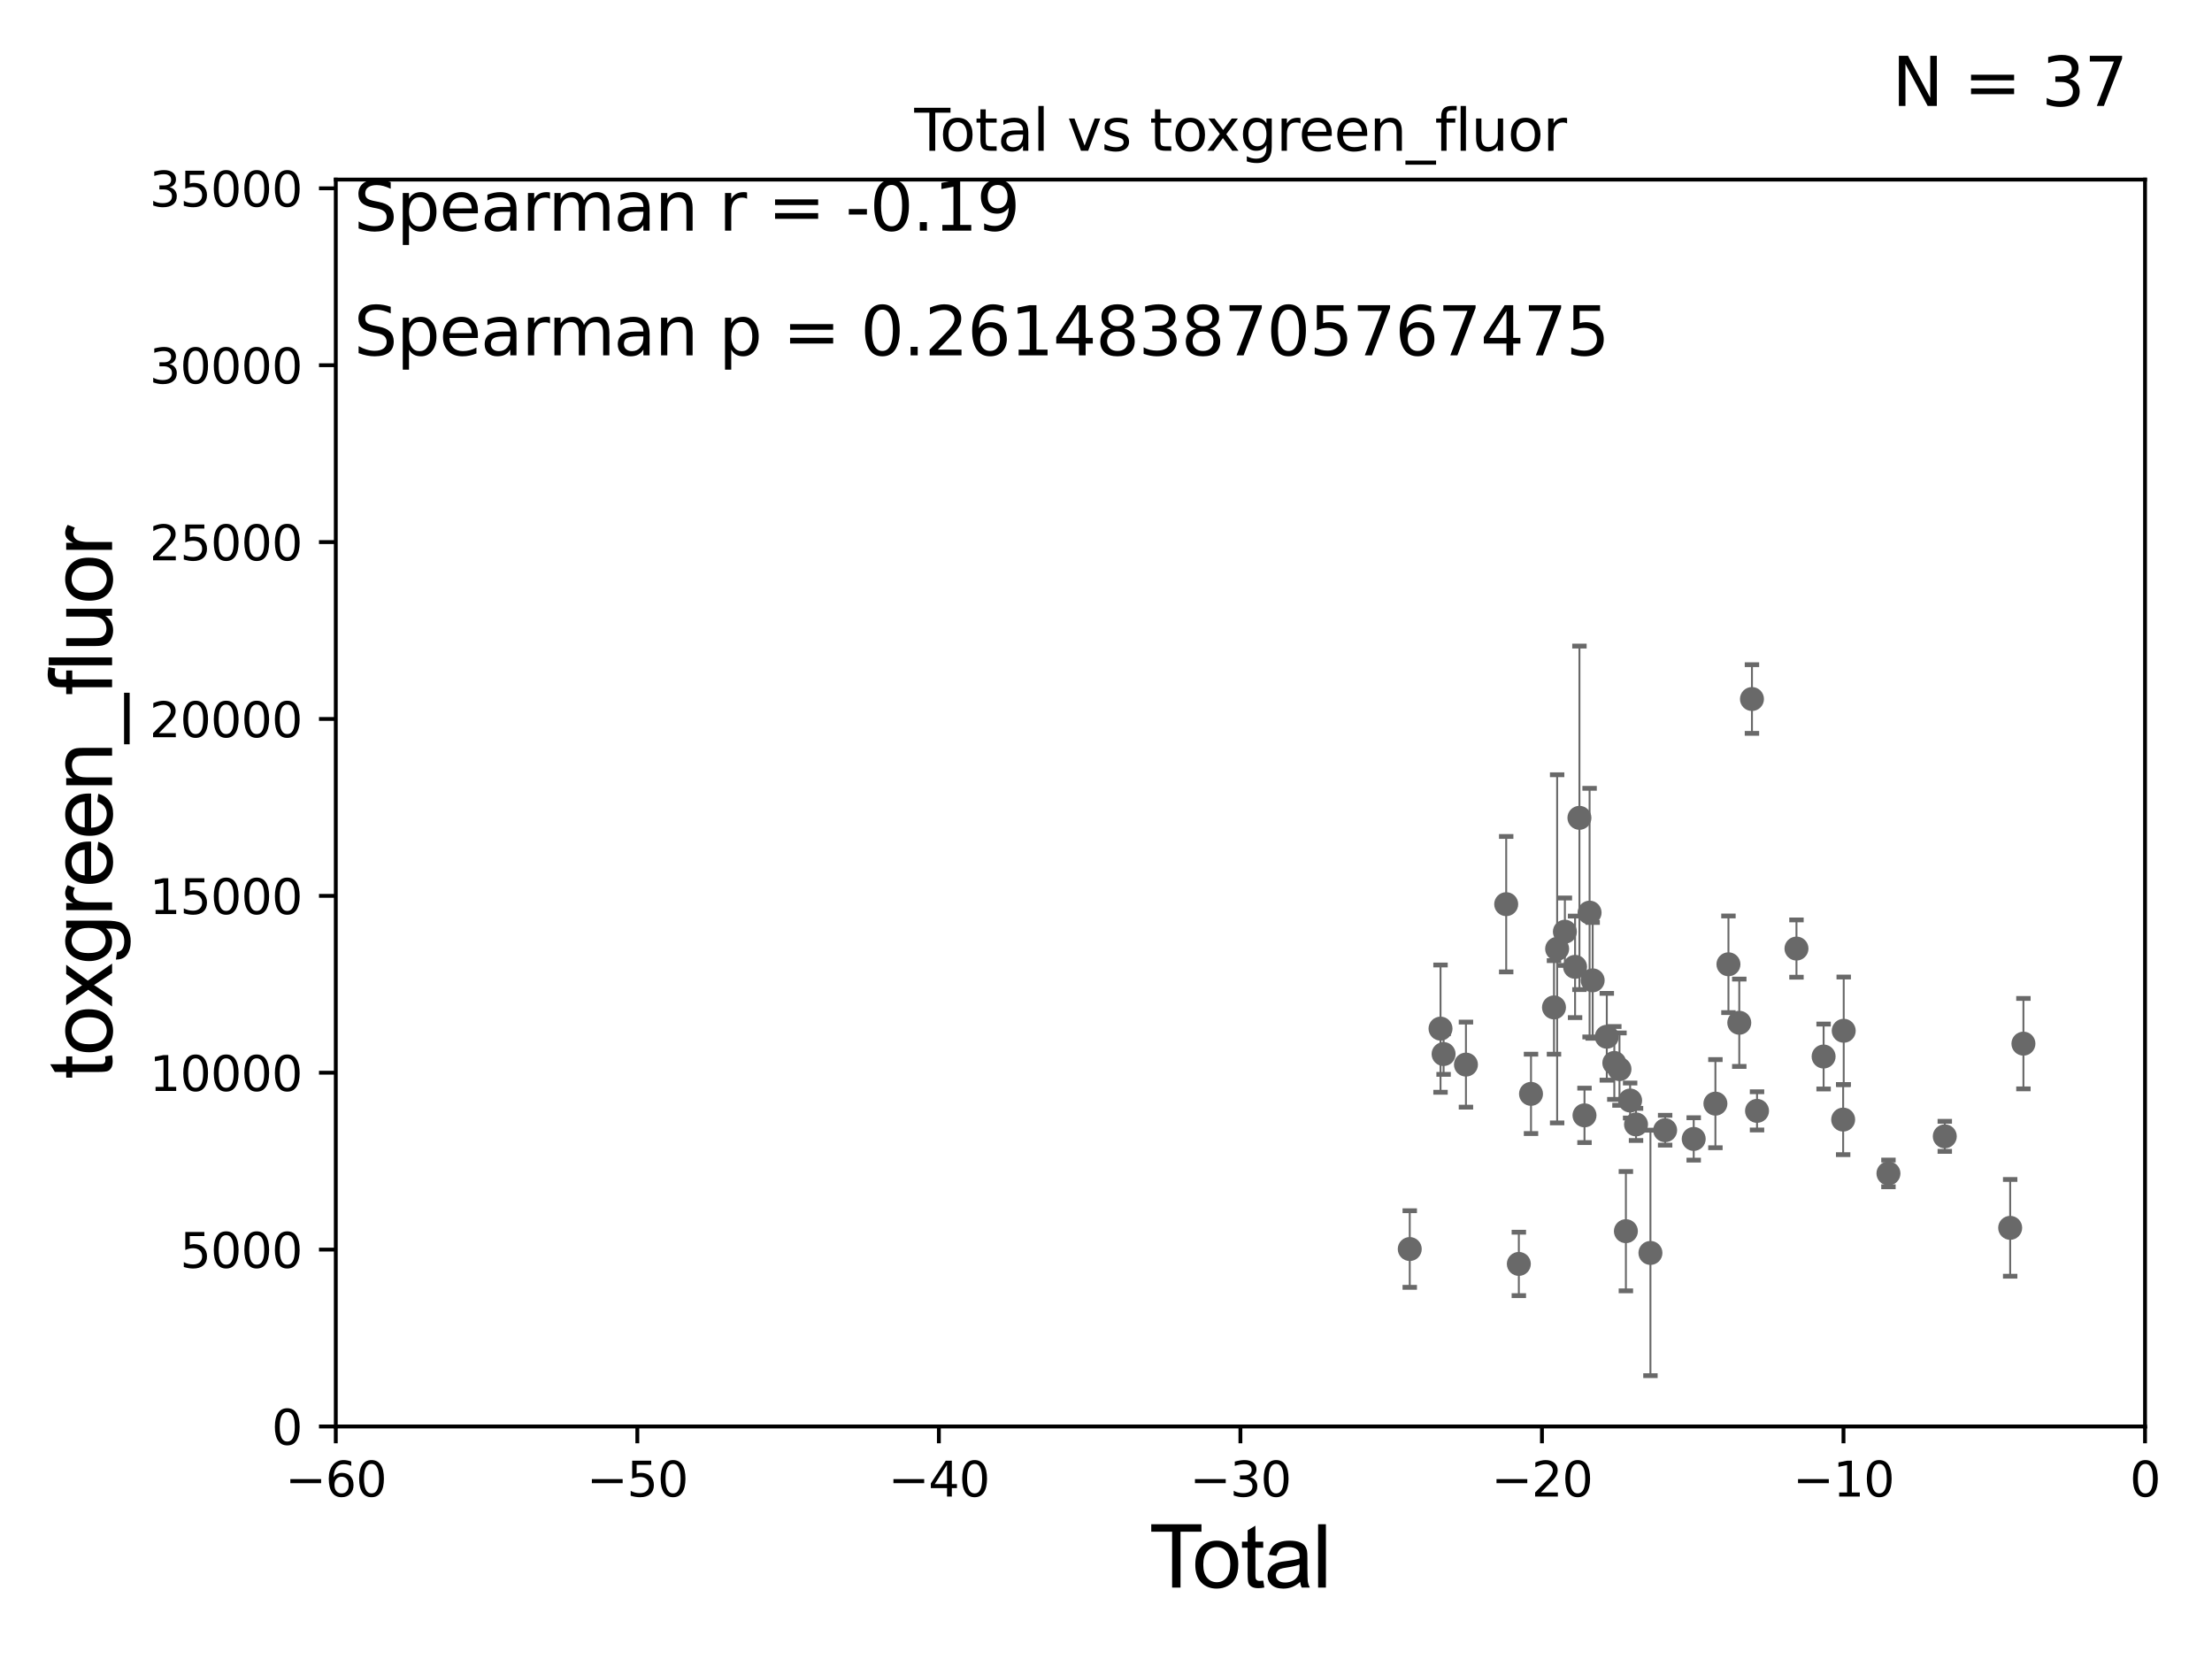 <?xml version="1.0" encoding="utf-8" standalone="no"?>
<!DOCTYPE svg PUBLIC "-//W3C//DTD SVG 1.1//EN"
  "http://www.w3.org/Graphics/SVG/1.1/DTD/svg11.dtd">
<svg xmlns:xlink="http://www.w3.org/1999/xlink" width="460.8pt" height="345.6pt" viewBox="0 0 460.8 345.6" xmlns="http://www.w3.org/2000/svg" version="1.1">
 <defs>
  <style type="text/css">*{stroke-linejoin: round; stroke-linecap: butt}</style>
 </defs>
 <g id="figure_1">
  <g id="patch_1">
   <path d="M 0 345.6 
L 460.8 345.6 
L 460.8 0 
L 0 0 
z
" style="fill: #ffffff"/>
  </g>
  <g id="axes_1">
   <g id="patch_2">
    <path d="M 69.95 297.16 
L 446.85 297.16 
L 446.85 37.411 
L 69.95 37.411 
z
" style="fill: #ffffff"/>
   </g>
   <g id="PathCollection_1">
    <defs>
     <path id="m5f58b53142" d="M 0 1.118 
C 0.297 1.118 0.581 1 0.791 0.791 
C 1 0.581 1.118 0.297 1.118 0 
C 1.118 -0.297 1 -0.581 0.791 -0.791 
C 0.581 -1 0.297 -1.118 0 -1.118 
C -0.297 -1.118 -0.581 -1 -0.791 -0.791 
C -1 -0.581 -1.118 -0.297 -1.118 0 
C -1.118 0.297 -1 0.581 -0.791 0.791 
C -0.581 1 -0.297 1.118 0 1.118 
z
" style="stroke: #696969"/>
    </defs>
    <g clip-path="url(#pd4c54986e1)">
     <use xlink:href="#m5f58b53142" x="293.677" y="260.197" style="fill: #696969; stroke: #696969"/>
     <use xlink:href="#m5f58b53142" x="374.238" y="197.604" style="fill: #696969; stroke: #696969"/>
     <use xlink:href="#m5f58b53142" x="336.292" y="221.428" style="fill: #696969; stroke: #696969"/>
     <use xlink:href="#m5f58b53142" x="383.964" y="233.231" style="fill: #696969; stroke: #696969"/>
     <use xlink:href="#m5f58b53142" x="300.087" y="214.28" style="fill: #696969; stroke: #696969"/>
     <use xlink:href="#m5f58b53142" x="393.399" y="244.446" style="fill: #696969; stroke: #696969"/>
     <use xlink:href="#m5f58b53142" x="405.134" y="236.719" style="fill: #696969; stroke: #696969"/>
     <use xlink:href="#m5f58b53142" x="418.756" y="255.782" style="fill: #696969; stroke: #696969"/>
     <use xlink:href="#m5f58b53142" x="421.516" y="217.412" style="fill: #696969; stroke: #696969"/>
     <use xlink:href="#m5f58b53142" x="379.891" y="220.093" style="fill: #696969; stroke: #696969"/>
     <use xlink:href="#m5f58b53142" x="384.08" y="214.727" style="fill: #696969; stroke: #696969"/>
     <use xlink:href="#m5f58b53142" x="364.965" y="145.619" style="fill: #696969; stroke: #696969"/>
     <use xlink:href="#m5f58b53142" x="366.021" y="231.417" style="fill: #696969; stroke: #696969"/>
     <use xlink:href="#m5f58b53142" x="338.702" y="256.476" style="fill: #696969; stroke: #696969"/>
     <use xlink:href="#m5f58b53142" x="331.782" y="204.224" style="fill: #696969; stroke: #696969"/>
     <use xlink:href="#m5f58b53142" x="339.586" y="229.258" style="fill: #696969; stroke: #696969"/>
     <use xlink:href="#m5f58b53142" x="340.815" y="234.238" style="fill: #696969; stroke: #696969"/>
     <use xlink:href="#m5f58b53142" x="331.14" y="190.118" style="fill: #696969; stroke: #696969"/>
     <use xlink:href="#m5f58b53142" x="330.08" y="232.349" style="fill: #696969; stroke: #696969"/>
     <use xlink:href="#m5f58b53142" x="343.816" y="261.009" style="fill: #696969; stroke: #696969"/>
     <use xlink:href="#m5f58b53142" x="329.025" y="170.37" style="fill: #696969; stroke: #696969"/>
     <use xlink:href="#m5f58b53142" x="328.115" y="201.412" style="fill: #696969; stroke: #696969"/>
     <use xlink:href="#m5f58b53142" x="325.994" y="194.089" style="fill: #696969; stroke: #696969"/>
     <use xlink:href="#m5f58b53142" x="300.727" y="219.579" style="fill: #696969; stroke: #696969"/>
     <use xlink:href="#m5f58b53142" x="346.88" y="235.444" style="fill: #696969; stroke: #696969"/>
     <use xlink:href="#m5f58b53142" x="323.724" y="209.862" style="fill: #696969; stroke: #696969"/>
     <use xlink:href="#m5f58b53142" x="352.83" y="237.259" style="fill: #696969; stroke: #696969"/>
     <use xlink:href="#m5f58b53142" x="318.937" y="227.873" style="fill: #696969; stroke: #696969"/>
     <use xlink:href="#m5f58b53142" x="316.401" y="263.297" style="fill: #696969; stroke: #696969"/>
     <use xlink:href="#m5f58b53142" x="357.351" y="229.909" style="fill: #696969; stroke: #696969"/>
     <use xlink:href="#m5f58b53142" x="360.067" y="200.879" style="fill: #696969; stroke: #696969"/>
     <use xlink:href="#m5f58b53142" x="362.323" y="213.061" style="fill: #696969; stroke: #696969"/>
     <use xlink:href="#m5f58b53142" x="313.768" y="188.357" style="fill: #696969; stroke: #696969"/>
     <use xlink:href="#m5f58b53142" x="305.384" y="221.776" style="fill: #696969; stroke: #696969"/>
     <use xlink:href="#m5f58b53142" x="337.367" y="222.718" style="fill: #696969; stroke: #696969"/>
     <use xlink:href="#m5f58b53142" x="324.381" y="197.657" style="fill: #696969; stroke: #696969"/>
     <use xlink:href="#m5f58b53142" x="334.725" y="215.976" style="fill: #696969; stroke: #696969"/>
    </g>
   </g>
   <g id="matplotlib.axis_1">
    <g id="xtick_1">
     <g id="line2d_1">
      <defs>
       <path id="m8a023c7e12" d="M 0 0 
L 0 3.5 
" style="stroke: #000000; stroke-width: 0.8"/>
      </defs>
      <g>
       <use xlink:href="#m8a023c7e12" x="69.95" y="297.16" style="stroke: #000000; stroke-width: 0.8"/>
      </g>
     </g>
     <g id="text_1">
      <!-- −60 -->
      <g transform="translate(59.398 311.758)scale(0.1 -0.1)">
       <defs>
        <path id="DejaVuSans-2212" d="M 678 2272 
L 4684 2272 
L 4684 1741 
L 678 1741 
L 678 2272 
z
" transform="scale(0.016)"/>
        <path id="DejaVuSans-36" d="M 2113 2584 
Q 1688 2584 1439 2293 
Q 1191 2003 1191 1497 
Q 1191 994 1439 701 
Q 1688 409 2113 409 
Q 2538 409 2786 701 
Q 3034 994 3034 1497 
Q 3034 2003 2786 2293 
Q 2538 2584 2113 2584 
z
M 3366 4563 
L 3366 3988 
Q 3128 4100 2886 4159 
Q 2644 4219 2406 4219 
Q 1781 4219 1451 3797 
Q 1122 3375 1075 2522 
Q 1259 2794 1537 2939 
Q 1816 3084 2150 3084 
Q 2853 3084 3261 2657 
Q 3669 2231 3669 1497 
Q 3669 778 3244 343 
Q 2819 -91 2113 -91 
Q 1303 -91 875 529 
Q 447 1150 447 2328 
Q 447 3434 972 4092 
Q 1497 4750 2381 4750 
Q 2619 4750 2861 4703 
Q 3103 4656 3366 4563 
z
" transform="scale(0.016)"/>
        <path id="DejaVuSans-30" d="M 2034 4250 
Q 1547 4250 1301 3770 
Q 1056 3291 1056 2328 
Q 1056 1369 1301 889 
Q 1547 409 2034 409 
Q 2525 409 2770 889 
Q 3016 1369 3016 2328 
Q 3016 3291 2770 3770 
Q 2525 4250 2034 4250 
z
M 2034 4750 
Q 2819 4750 3233 4129 
Q 3647 3509 3647 2328 
Q 3647 1150 3233 529 
Q 2819 -91 2034 -91 
Q 1250 -91 836 529 
Q 422 1150 422 2328 
Q 422 3509 836 4129 
Q 1250 4750 2034 4750 
z
" transform="scale(0.016)"/>
       </defs>
       <use xlink:href="#DejaVuSans-2212"/>
       <use xlink:href="#DejaVuSans-36" x="83.789"/>
       <use xlink:href="#DejaVuSans-30" x="147.412"/>
      </g>
     </g>
    </g>
    <g id="xtick_2">
     <g id="line2d_2">
      <g>
       <use xlink:href="#m8a023c7e12" x="132.767" y="297.16" style="stroke: #000000; stroke-width: 0.8"/>
      </g>
     </g>
     <g id="text_2">
      <!-- −50 -->
      <g transform="translate(122.214 311.758)scale(0.1 -0.1)">
       <defs>
        <path id="DejaVuSans-35" d="M 691 4666 
L 3169 4666 
L 3169 4134 
L 1269 4134 
L 1269 2991 
Q 1406 3038 1543 3061 
Q 1681 3084 1819 3084 
Q 2600 3084 3056 2656 
Q 3513 2228 3513 1497 
Q 3513 744 3044 326 
Q 2575 -91 1722 -91 
Q 1428 -91 1123 -41 
Q 819 9 494 109 
L 494 744 
Q 775 591 1075 516 
Q 1375 441 1709 441 
Q 2250 441 2565 725 
Q 2881 1009 2881 1497 
Q 2881 1984 2565 2268 
Q 2250 2553 1709 2553 
Q 1456 2553 1204 2497 
Q 953 2441 691 2322 
L 691 4666 
z
" transform="scale(0.016)"/>
       </defs>
       <use xlink:href="#DejaVuSans-2212"/>
       <use xlink:href="#DejaVuSans-35" x="83.789"/>
       <use xlink:href="#DejaVuSans-30" x="147.412"/>
      </g>
     </g>
    </g>
    <g id="xtick_3">
     <g id="line2d_3">
      <g>
       <use xlink:href="#m8a023c7e12" x="195.583" y="297.16" style="stroke: #000000; stroke-width: 0.8"/>
      </g>
     </g>
     <g id="text_3">
      <!-- −40 -->
      <g transform="translate(185.031 311.758)scale(0.1 -0.1)">
       <defs>
        <path id="DejaVuSans-34" d="M 2419 4116 
L 825 1625 
L 2419 1625 
L 2419 4116 
z
M 2253 4666 
L 3047 4666 
L 3047 1625 
L 3713 1625 
L 3713 1100 
L 3047 1100 
L 3047 0 
L 2419 0 
L 2419 1100 
L 313 1100 
L 313 1709 
L 2253 4666 
z
" transform="scale(0.016)"/>
       </defs>
       <use xlink:href="#DejaVuSans-2212"/>
       <use xlink:href="#DejaVuSans-34" x="83.789"/>
       <use xlink:href="#DejaVuSans-30" x="147.412"/>
      </g>
     </g>
    </g>
    <g id="xtick_4">
     <g id="line2d_4">
      <g>
       <use xlink:href="#m8a023c7e12" x="258.4" y="297.16" style="stroke: #000000; stroke-width: 0.8"/>
      </g>
     </g>
     <g id="text_4">
      <!-- −30 -->
      <g transform="translate(247.848 311.758)scale(0.1 -0.1)">
       <defs>
        <path id="DejaVuSans-33" d="M 2597 2516 
Q 3050 2419 3304 2112 
Q 3559 1806 3559 1356 
Q 3559 666 3084 287 
Q 2609 -91 1734 -91 
Q 1441 -91 1130 -33 
Q 819 25 488 141 
L 488 750 
Q 750 597 1062 519 
Q 1375 441 1716 441 
Q 2309 441 2620 675 
Q 2931 909 2931 1356 
Q 2931 1769 2642 2001 
Q 2353 2234 1838 2234 
L 1294 2234 
L 1294 2753 
L 1863 2753 
Q 2328 2753 2575 2939 
Q 2822 3125 2822 3475 
Q 2822 3834 2567 4026 
Q 2313 4219 1838 4219 
Q 1578 4219 1281 4162 
Q 984 4106 628 3988 
L 628 4550 
Q 988 4650 1302 4700 
Q 1616 4750 1894 4750 
Q 2613 4750 3031 4423 
Q 3450 4097 3450 3541 
Q 3450 3153 3228 2886 
Q 3006 2619 2597 2516 
z
" transform="scale(0.016)"/>
       </defs>
       <use xlink:href="#DejaVuSans-2212"/>
       <use xlink:href="#DejaVuSans-33" x="83.789"/>
       <use xlink:href="#DejaVuSans-30" x="147.412"/>
      </g>
     </g>
    </g>
    <g id="xtick_5">
     <g id="line2d_5">
      <g>
       <use xlink:href="#m8a023c7e12" x="321.217" y="297.16" style="stroke: #000000; stroke-width: 0.8"/>
      </g>
     </g>
     <g id="text_5">
      <!-- −20 -->
      <g transform="translate(310.664 311.758)scale(0.1 -0.1)">
       <defs>
        <path id="DejaVuSans-32" d="M 1228 531 
L 3431 531 
L 3431 0 
L 469 0 
L 469 531 
Q 828 903 1448 1529 
Q 2069 2156 2228 2338 
Q 2531 2678 2651 2914 
Q 2772 3150 2772 3378 
Q 2772 3750 2511 3984 
Q 2250 4219 1831 4219 
Q 1534 4219 1204 4116 
Q 875 4013 500 3803 
L 500 4441 
Q 881 4594 1212 4672 
Q 1544 4750 1819 4750 
Q 2544 4750 2975 4387 
Q 3406 4025 3406 3419 
Q 3406 3131 3298 2873 
Q 3191 2616 2906 2266 
Q 2828 2175 2409 1742 
Q 1991 1309 1228 531 
z
" transform="scale(0.016)"/>
       </defs>
       <use xlink:href="#DejaVuSans-2212"/>
       <use xlink:href="#DejaVuSans-32" x="83.789"/>
       <use xlink:href="#DejaVuSans-30" x="147.412"/>
      </g>
     </g>
    </g>
    <g id="xtick_6">
     <g id="line2d_6">
      <g>
       <use xlink:href="#m8a023c7e12" x="384.033" y="297.16" style="stroke: #000000; stroke-width: 0.8"/>
      </g>
     </g>
     <g id="text_6">
      <!-- −10 -->
      <g transform="translate(373.481 311.758)scale(0.1 -0.1)">
       <defs>
        <path id="DejaVuSans-31" d="M 794 531 
L 1825 531 
L 1825 4091 
L 703 3866 
L 703 4441 
L 1819 4666 
L 2450 4666 
L 2450 531 
L 3481 531 
L 3481 0 
L 794 0 
L 794 531 
z
" transform="scale(0.016)"/>
       </defs>
       <use xlink:href="#DejaVuSans-2212"/>
       <use xlink:href="#DejaVuSans-31" x="83.789"/>
       <use xlink:href="#DejaVuSans-30" x="147.412"/>
      </g>
     </g>
    </g>
    <g id="xtick_7">
     <g id="line2d_7">
      <g>
       <use xlink:href="#m8a023c7e12" x="446.85" y="297.16" style="stroke: #000000; stroke-width: 0.8"/>
      </g>
     </g>
     <g id="text_7">
      <!-- 0 -->
      <g transform="translate(443.669 311.758)scale(0.1 -0.1)">
       <use xlink:href="#DejaVuSans-30"/>
      </g>
     </g>
    </g>
    <g id="text_8">
     <!-- Total -->
     <g transform="translate(239.395 330.722)scale(0.18 -0.18)">
      <defs>
       <path id="ArialMT-54" d="M 1659 0 
L 1659 4041 
L 150 4041 
L 150 4581 
L 3781 4581 
L 3781 4041 
L 2266 4041 
L 2266 0 
L 1659 0 
z
" transform="scale(0.016)"/>
       <path id="ArialMT-6f" d="M 213 1659 
Q 213 2581 725 3025 
Q 1153 3394 1769 3394 
Q 2453 3394 2887 2945 
Q 3322 2497 3322 1706 
Q 3322 1066 3130 698 
Q 2938 331 2570 128 
Q 2203 -75 1769 -75 
Q 1072 -75 642 372 
Q 213 819 213 1659 
z
M 791 1659 
Q 791 1022 1069 705 
Q 1347 388 1769 388 
Q 2188 388 2466 706 
Q 2744 1025 2744 1678 
Q 2744 2294 2464 2611 
Q 2184 2928 1769 2928 
Q 1347 2928 1069 2612 
Q 791 2297 791 1659 
z
" transform="scale(0.016)"/>
       <path id="ArialMT-74" d="M 1650 503 
L 1731 6 
Q 1494 -44 1306 -44 
Q 1000 -44 831 53 
Q 663 150 594 308 
Q 525 466 525 972 
L 525 2881 
L 113 2881 
L 113 3319 
L 525 3319 
L 525 4141 
L 1084 4478 
L 1084 3319 
L 1650 3319 
L 1650 2881 
L 1084 2881 
L 1084 941 
Q 1084 700 1114 631 
Q 1144 563 1211 522 
Q 1278 481 1403 481 
Q 1497 481 1650 503 
z
" transform="scale(0.016)"/>
       <path id="ArialMT-61" d="M 2588 409 
Q 2275 144 1986 34 
Q 1697 -75 1366 -75 
Q 819 -75 525 192 
Q 231 459 231 875 
Q 231 1119 342 1320 
Q 453 1522 633 1644 
Q 813 1766 1038 1828 
Q 1203 1872 1538 1913 
Q 2219 1994 2541 2106 
Q 2544 2222 2544 2253 
Q 2544 2597 2384 2738 
Q 2169 2928 1744 2928 
Q 1347 2928 1158 2789 
Q 969 2650 878 2297 
L 328 2372 
Q 403 2725 575 2942 
Q 747 3159 1072 3276 
Q 1397 3394 1825 3394 
Q 2250 3394 2515 3294 
Q 2781 3194 2906 3042 
Q 3031 2891 3081 2659 
Q 3109 2516 3109 2141 
L 3109 1391 
Q 3109 606 3145 398 
Q 3181 191 3288 0 
L 2700 0 
Q 2613 175 2588 409 
z
M 2541 1666 
Q 2234 1541 1622 1453 
Q 1275 1403 1131 1340 
Q 988 1278 909 1158 
Q 831 1038 831 891 
Q 831 666 1001 516 
Q 1172 366 1500 366 
Q 1825 366 2078 508 
Q 2331 650 2450 897 
Q 2541 1088 2541 1459 
L 2541 1666 
z
" transform="scale(0.016)"/>
       <path id="ArialMT-6c" d="M 409 0 
L 409 4581 
L 972 4581 
L 972 0 
L 409 0 
z
" transform="scale(0.016)"/>
      </defs>
      <use xlink:href="#ArialMT-54"/>
      <use xlink:href="#ArialMT-6f" x="49.959"/>
      <use xlink:href="#ArialMT-74" x="105.574"/>
      <use xlink:href="#ArialMT-61" x="133.357"/>
      <use xlink:href="#ArialMT-6c" x="188.973"/>
     </g>
    </g>
   </g>
   <g id="matplotlib.axis_2">
    <g id="ytick_1">
     <g id="line2d_8">
      <defs>
       <path id="m867ea57dca" d="M 0 0 
L -3.5 0 
" style="stroke: #000000; stroke-width: 0.8"/>
      </defs>
      <g>
       <use xlink:href="#m867ea57dca" x="69.95" y="297.16" style="stroke: #000000; stroke-width: 0.8"/>
      </g>
     </g>
     <g id="text_9">
      <!-- 0 -->
      <g transform="translate(56.587 300.959)scale(0.1 -0.1)">
       <use xlink:href="#DejaVuSans-30"/>
      </g>
     </g>
    </g>
    <g id="ytick_2">
     <g id="line2d_9">
      <g>
       <use xlink:href="#m867ea57dca" x="69.95" y="260.313" style="stroke: #000000; stroke-width: 0.8"/>
      </g>
     </g>
     <g id="text_10">
      <!-- 5000 -->
      <g transform="translate(37.5 264.112)scale(0.1 -0.1)">
       <use xlink:href="#DejaVuSans-35"/>
       <use xlink:href="#DejaVuSans-30" x="63.623"/>
       <use xlink:href="#DejaVuSans-30" x="127.246"/>
       <use xlink:href="#DejaVuSans-30" x="190.869"/>
      </g>
     </g>
    </g>
    <g id="ytick_3">
     <g id="line2d_10">
      <g>
       <use xlink:href="#m867ea57dca" x="69.95" y="223.467" style="stroke: #000000; stroke-width: 0.8"/>
      </g>
     </g>
     <g id="text_11">
      <!-- 10000 -->
      <g transform="translate(31.137 227.266)scale(0.1 -0.1)">
       <use xlink:href="#DejaVuSans-31"/>
       <use xlink:href="#DejaVuSans-30" x="63.623"/>
       <use xlink:href="#DejaVuSans-30" x="127.246"/>
       <use xlink:href="#DejaVuSans-30" x="190.869"/>
       <use xlink:href="#DejaVuSans-30" x="254.492"/>
      </g>
     </g>
    </g>
    <g id="ytick_4">
     <g id="line2d_11">
      <g>
       <use xlink:href="#m867ea57dca" x="69.95" y="186.62" style="stroke: #000000; stroke-width: 0.8"/>
      </g>
     </g>
     <g id="text_12">
      <!-- 15000 -->
      <g transform="translate(31.137 190.419)scale(0.1 -0.1)">
       <use xlink:href="#DejaVuSans-31"/>
       <use xlink:href="#DejaVuSans-35" x="63.623"/>
       <use xlink:href="#DejaVuSans-30" x="127.246"/>
       <use xlink:href="#DejaVuSans-30" x="190.869"/>
       <use xlink:href="#DejaVuSans-30" x="254.492"/>
      </g>
     </g>
    </g>
    <g id="ytick_5">
     <g id="line2d_12">
      <g>
       <use xlink:href="#m867ea57dca" x="69.95" y="149.773" style="stroke: #000000; stroke-width: 0.8"/>
      </g>
     </g>
     <g id="text_13">
      <!-- 20000 -->
      <g transform="translate(31.137 153.572)scale(0.1 -0.1)">
       <use xlink:href="#DejaVuSans-32"/>
       <use xlink:href="#DejaVuSans-30" x="63.623"/>
       <use xlink:href="#DejaVuSans-30" x="127.246"/>
       <use xlink:href="#DejaVuSans-30" x="190.869"/>
       <use xlink:href="#DejaVuSans-30" x="254.492"/>
      </g>
     </g>
    </g>
    <g id="ytick_6">
     <g id="line2d_13">
      <g>
       <use xlink:href="#m867ea57dca" x="69.95" y="112.926" style="stroke: #000000; stroke-width: 0.8"/>
      </g>
     </g>
     <g id="text_14">
      <!-- 25000 -->
      <g transform="translate(31.137 116.726)scale(0.1 -0.1)">
       <use xlink:href="#DejaVuSans-32"/>
       <use xlink:href="#DejaVuSans-35" x="63.623"/>
       <use xlink:href="#DejaVuSans-30" x="127.246"/>
       <use xlink:href="#DejaVuSans-30" x="190.869"/>
       <use xlink:href="#DejaVuSans-30" x="254.492"/>
      </g>
     </g>
    </g>
    <g id="ytick_7">
     <g id="line2d_14">
      <g>
       <use xlink:href="#m867ea57dca" x="69.95" y="76.08" style="stroke: #000000; stroke-width: 0.8"/>
      </g>
     </g>
     <g id="text_15">
      <!-- 30000 -->
      <g transform="translate(31.137 79.879)scale(0.1 -0.1)">
       <use xlink:href="#DejaVuSans-33"/>
       <use xlink:href="#DejaVuSans-30" x="63.623"/>
       <use xlink:href="#DejaVuSans-30" x="127.246"/>
       <use xlink:href="#DejaVuSans-30" x="190.869"/>
       <use xlink:href="#DejaVuSans-30" x="254.492"/>
      </g>
     </g>
    </g>
    <g id="ytick_8">
     <g id="line2d_15">
      <g>
       <use xlink:href="#m867ea57dca" x="69.95" y="39.233" style="stroke: #000000; stroke-width: 0.8"/>
      </g>
     </g>
     <g id="text_16">
      <!-- 35000 -->
      <g transform="translate(31.137 43.032)scale(0.1 -0.1)">
       <use xlink:href="#DejaVuSans-33"/>
       <use xlink:href="#DejaVuSans-35" x="63.623"/>
       <use xlink:href="#DejaVuSans-30" x="127.246"/>
       <use xlink:href="#DejaVuSans-30" x="190.869"/>
       <use xlink:href="#DejaVuSans-30" x="254.492"/>
      </g>
     </g>
    </g>
    <g id="text_17">
     <!-- toxgreen_fluor -->
     <g transform="translate(23.349 224.818)rotate(-90)scale(0.18 -0.18)">
      <defs>
       <path id="ArialMT-78" d="M 47 0 
L 1259 1725 
L 138 3319 
L 841 3319 
L 1350 2541 
Q 1494 2319 1581 2169 
Q 1719 2375 1834 2534 
L 2394 3319 
L 3066 3319 
L 1919 1756 
L 3153 0 
L 2463 0 
L 1781 1031 
L 1600 1309 
L 728 0 
L 47 0 
z
" transform="scale(0.016)"/>
       <path id="ArialMT-67" d="M 319 -275 
L 866 -356 
Q 900 -609 1056 -725 
Q 1266 -881 1628 -881 
Q 2019 -881 2231 -725 
Q 2444 -569 2519 -288 
Q 2563 -116 2559 434 
Q 2191 0 1641 0 
Q 956 0 581 494 
Q 206 988 206 1678 
Q 206 2153 378 2554 
Q 550 2956 876 3175 
Q 1203 3394 1644 3394 
Q 2231 3394 2613 2919 
L 2613 3319 
L 3131 3319 
L 3131 450 
Q 3131 -325 2973 -648 
Q 2816 -972 2473 -1159 
Q 2131 -1347 1631 -1347 
Q 1038 -1347 672 -1080 
Q 306 -813 319 -275 
z
M 784 1719 
Q 784 1066 1043 766 
Q 1303 466 1694 466 
Q 2081 466 2343 764 
Q 2606 1063 2606 1700 
Q 2606 2309 2336 2618 
Q 2066 2928 1684 2928 
Q 1309 2928 1046 2623 
Q 784 2319 784 1719 
z
" transform="scale(0.016)"/>
       <path id="ArialMT-72" d="M 416 0 
L 416 3319 
L 922 3319 
L 922 2816 
Q 1116 3169 1280 3281 
Q 1444 3394 1641 3394 
Q 1925 3394 2219 3213 
L 2025 2691 
Q 1819 2813 1613 2813 
Q 1428 2813 1281 2702 
Q 1134 2591 1072 2394 
Q 978 2094 978 1738 
L 978 0 
L 416 0 
z
" transform="scale(0.016)"/>
       <path id="ArialMT-65" d="M 2694 1069 
L 3275 997 
Q 3138 488 2766 206 
Q 2394 -75 1816 -75 
Q 1088 -75 661 373 
Q 234 822 234 1631 
Q 234 2469 665 2931 
Q 1097 3394 1784 3394 
Q 2450 3394 2872 2941 
Q 3294 2488 3294 1666 
Q 3294 1616 3291 1516 
L 816 1516 
Q 847 969 1125 678 
Q 1403 388 1819 388 
Q 2128 388 2347 550 
Q 2566 713 2694 1069 
z
M 847 1978 
L 2700 1978 
Q 2663 2397 2488 2606 
Q 2219 2931 1791 2931 
Q 1403 2931 1139 2672 
Q 875 2413 847 1978 
z
" transform="scale(0.016)"/>
       <path id="ArialMT-6e" d="M 422 0 
L 422 3319 
L 928 3319 
L 928 2847 
Q 1294 3394 1984 3394 
Q 2284 3394 2536 3286 
Q 2788 3178 2913 3003 
Q 3038 2828 3088 2588 
Q 3119 2431 3119 2041 
L 3119 0 
L 2556 0 
L 2556 2019 
Q 2556 2363 2490 2533 
Q 2425 2703 2258 2804 
Q 2091 2906 1866 2906 
Q 1506 2906 1245 2678 
Q 984 2450 984 1813 
L 984 0 
L 422 0 
z
" transform="scale(0.016)"/>
       <path id="ArialMT-5f" d="M -97 -1272 
L -97 -866 
L 3631 -866 
L 3631 -1272 
L -97 -1272 
z
" transform="scale(0.016)"/>
       <path id="ArialMT-66" d="M 556 0 
L 556 2881 
L 59 2881 
L 59 3319 
L 556 3319 
L 556 3672 
Q 556 4006 616 4169 
Q 697 4388 901 4523 
Q 1106 4659 1475 4659 
Q 1713 4659 2000 4603 
L 1916 4113 
Q 1741 4144 1584 4144 
Q 1328 4144 1222 4034 
Q 1116 3925 1116 3625 
L 1116 3319 
L 1763 3319 
L 1763 2881 
L 1116 2881 
L 1116 0 
L 556 0 
z
" transform="scale(0.016)"/>
       <path id="ArialMT-75" d="M 2597 0 
L 2597 488 
Q 2209 -75 1544 -75 
Q 1250 -75 995 37 
Q 741 150 617 320 
Q 494 491 444 738 
Q 409 903 409 1263 
L 409 3319 
L 972 3319 
L 972 1478 
Q 972 1038 1006 884 
Q 1059 663 1231 536 
Q 1403 409 1656 409 
Q 1909 409 2131 539 
Q 2353 669 2445 892 
Q 2538 1116 2538 1541 
L 2538 3319 
L 3100 3319 
L 3100 0 
L 2597 0 
z
" transform="scale(0.016)"/>
      </defs>
      <use xlink:href="#ArialMT-74"/>
      <use xlink:href="#ArialMT-6f" x="27.783"/>
      <use xlink:href="#ArialMT-78" x="83.398"/>
      <use xlink:href="#ArialMT-67" x="133.398"/>
      <use xlink:href="#ArialMT-72" x="189.014"/>
      <use xlink:href="#ArialMT-65" x="222.314"/>
      <use xlink:href="#ArialMT-65" x="277.93"/>
      <use xlink:href="#ArialMT-6e" x="333.545"/>
      <use xlink:href="#ArialMT-5f" x="389.16"/>
      <use xlink:href="#ArialMT-66" x="444.775"/>
      <use xlink:href="#ArialMT-6c" x="472.559"/>
      <use xlink:href="#ArialMT-75" x="494.775"/>
      <use xlink:href="#ArialMT-6f" x="550.391"/>
      <use xlink:href="#ArialMT-72" x="606.006"/>
     </g>
    </g>
   </g>
   <g id="LineCollection_1">
    <path d="M 293.677 268.174 
L 293.677 252.22 
" clip-path="url(#pd4c54986e1)" style="fill: none; stroke: #696969; stroke-width: 0.4"/>
    <path d="M 374.238 203.568 
L 374.238 191.64 
" clip-path="url(#pd4c54986e1)" style="fill: none; stroke: #696969; stroke-width: 0.4"/>
    <path d="M 336.292 229.019 
L 336.292 213.838 
" clip-path="url(#pd4c54986e1)" style="fill: none; stroke: #696969; stroke-width: 0.4"/>
    <path d="M 383.964 240.535 
L 383.964 225.926 
" clip-path="url(#pd4c54986e1)" style="fill: none; stroke: #696969; stroke-width: 0.4"/>
    <path d="M 300.087 227.536 
L 300.087 201.024 
" clip-path="url(#pd4c54986e1)" style="fill: none; stroke: #696969; stroke-width: 0.4"/>
    <path d="M 393.399 247.232 
L 393.399 241.66 
" clip-path="url(#pd4c54986e1)" style="fill: none; stroke: #696969; stroke-width: 0.4"/>
    <path d="M 405.134 239.85 
L 405.134 233.589 
" clip-path="url(#pd4c54986e1)" style="fill: none; stroke: #696969; stroke-width: 0.4"/>
    <path d="M 418.756 265.861 
L 418.756 245.702 
" clip-path="url(#pd4c54986e1)" style="fill: none; stroke: #696969; stroke-width: 0.4"/>
    <path d="M 421.516 226.834 
L 421.516 207.991 
" clip-path="url(#pd4c54986e1)" style="fill: none; stroke: #696969; stroke-width: 0.4"/>
    <path d="M 379.891 226.852 
L 379.891 213.334 
" clip-path="url(#pd4c54986e1)" style="fill: none; stroke: #696969; stroke-width: 0.4"/>
    <path d="M 384.08 225.922 
L 384.08 203.532 
" clip-path="url(#pd4c54986e1)" style="fill: none; stroke: #696969; stroke-width: 0.4"/>
    <path d="M 364.965 152.774 
L 364.965 138.464 
" clip-path="url(#pd4c54986e1)" style="fill: none; stroke: #696969; stroke-width: 0.4"/>
    <path d="M 366.021 235.397 
L 366.021 227.436 
" clip-path="url(#pd4c54986e1)" style="fill: none; stroke: #696969; stroke-width: 0.4"/>
    <path d="M 338.702 268.906 
L 338.702 244.045 
" clip-path="url(#pd4c54986e1)" style="fill: none; stroke: #696969; stroke-width: 0.4"/>
    <path d="M 331.782 216.284 
L 331.782 192.164 
" clip-path="url(#pd4c54986e1)" style="fill: none; stroke: #696969; stroke-width: 0.4"/>
    <path d="M 339.586 232.9 
L 339.586 225.616 
" clip-path="url(#pd4c54986e1)" style="fill: none; stroke: #696969; stroke-width: 0.4"/>
    <path d="M 340.815 237.586 
L 340.815 230.89 
" clip-path="url(#pd4c54986e1)" style="fill: none; stroke: #696969; stroke-width: 0.4"/>
    <path d="M 331.14 216.014 
L 331.14 164.222 
" clip-path="url(#pd4c54986e1)" style="fill: none; stroke: #696969; stroke-width: 0.4"/>
    <path d="M 330.08 238.018 
L 330.08 226.681 
" clip-path="url(#pd4c54986e1)" style="fill: none; stroke: #696969; stroke-width: 0.4"/>
    <path d="M 343.816 286.578 
L 343.816 235.44 
" clip-path="url(#pd4c54986e1)" style="fill: none; stroke: #696969; stroke-width: 0.4"/>
    <path d="M 329.025 206.147 
L 329.025 134.592 
" clip-path="url(#pd4c54986e1)" style="fill: none; stroke: #696969; stroke-width: 0.4"/>
    <path d="M 328.115 211.989 
L 328.115 190.835 
" clip-path="url(#pd4c54986e1)" style="fill: none; stroke: #696969; stroke-width: 0.4"/>
    <path d="M 325.994 201.108 
L 325.994 187.071 
" clip-path="url(#pd4c54986e1)" style="fill: none; stroke: #696969; stroke-width: 0.4"/>
    <path d="M 300.727 223.809 
L 300.727 215.348 
" clip-path="url(#pd4c54986e1)" style="fill: none; stroke: #696969; stroke-width: 0.4"/>
    <path d="M 346.88 238.554 
L 346.88 232.334 
" clip-path="url(#pd4c54986e1)" style="fill: none; stroke: #696969; stroke-width: 0.4"/>
    <path d="M 323.724 219.605 
L 323.724 200.119 
" clip-path="url(#pd4c54986e1)" style="fill: none; stroke: #696969; stroke-width: 0.4"/>
    <path d="M 352.83 241.674 
L 352.83 232.845 
" clip-path="url(#pd4c54986e1)" style="fill: none; stroke: #696969; stroke-width: 0.4"/>
    <path d="M 318.937 236.138 
L 318.937 219.608 
" clip-path="url(#pd4c54986e1)" style="fill: none; stroke: #696969; stroke-width: 0.4"/>
    <path d="M 316.401 269.906 
L 316.401 256.688 
" clip-path="url(#pd4c54986e1)" style="fill: none; stroke: #696969; stroke-width: 0.4"/>
    <path d="M 357.351 239.09 
L 357.351 220.728 
" clip-path="url(#pd4c54986e1)" style="fill: none; stroke: #696969; stroke-width: 0.4"/>
    <path d="M 360.067 210.941 
L 360.067 190.818 
" clip-path="url(#pd4c54986e1)" style="fill: none; stroke: #696969; stroke-width: 0.4"/>
    <path d="M 362.323 222.156 
L 362.323 203.966 
" clip-path="url(#pd4c54986e1)" style="fill: none; stroke: #696969; stroke-width: 0.4"/>
    <path d="M 313.768 202.464 
L 313.768 174.251 
" clip-path="url(#pd4c54986e1)" style="fill: none; stroke: #696969; stroke-width: 0.4"/>
    <path d="M 305.384 230.636 
L 305.384 212.917 
" clip-path="url(#pd4c54986e1)" style="fill: none; stroke: #696969; stroke-width: 0.4"/>
    <path d="M 337.367 230.251 
L 337.367 215.184 
" clip-path="url(#pd4c54986e1)" style="fill: none; stroke: #696969; stroke-width: 0.4"/>
    <path d="M 324.381 233.919 
L 324.381 161.395 
" clip-path="url(#pd4c54986e1)" style="fill: none; stroke: #696969; stroke-width: 0.4"/>
    <path d="M 334.725 225.019 
L 334.725 206.934 
" clip-path="url(#pd4c54986e1)" style="fill: none; stroke: #696969; stroke-width: 0.4"/>
   </g>
   <g id="line2d_16">
    <defs>
     <path id="mc63891f57a" d="M 1.5 0 
L -1.5 -0 
" style="stroke: #696969"/>
    </defs>
    <g clip-path="url(#pd4c54986e1)">
     <use xlink:href="#mc63891f57a" x="293.677" y="268.174" style="fill: #696969; stroke: #696969"/>
     <use xlink:href="#mc63891f57a" x="374.238" y="203.568" style="fill: #696969; stroke: #696969"/>
     <use xlink:href="#mc63891f57a" x="336.292" y="229.019" style="fill: #696969; stroke: #696969"/>
     <use xlink:href="#mc63891f57a" x="383.964" y="240.535" style="fill: #696969; stroke: #696969"/>
     <use xlink:href="#mc63891f57a" x="300.087" y="227.536" style="fill: #696969; stroke: #696969"/>
     <use xlink:href="#mc63891f57a" x="393.399" y="247.232" style="fill: #696969; stroke: #696969"/>
     <use xlink:href="#mc63891f57a" x="405.134" y="239.85" style="fill: #696969; stroke: #696969"/>
     <use xlink:href="#mc63891f57a" x="418.756" y="265.861" style="fill: #696969; stroke: #696969"/>
     <use xlink:href="#mc63891f57a" x="421.516" y="226.834" style="fill: #696969; stroke: #696969"/>
     <use xlink:href="#mc63891f57a" x="379.891" y="226.852" style="fill: #696969; stroke: #696969"/>
     <use xlink:href="#mc63891f57a" x="384.08" y="225.922" style="fill: #696969; stroke: #696969"/>
     <use xlink:href="#mc63891f57a" x="364.965" y="152.774" style="fill: #696969; stroke: #696969"/>
     <use xlink:href="#mc63891f57a" x="366.021" y="235.397" style="fill: #696969; stroke: #696969"/>
     <use xlink:href="#mc63891f57a" x="338.702" y="268.906" style="fill: #696969; stroke: #696969"/>
     <use xlink:href="#mc63891f57a" x="331.782" y="216.284" style="fill: #696969; stroke: #696969"/>
     <use xlink:href="#mc63891f57a" x="339.586" y="232.9" style="fill: #696969; stroke: #696969"/>
     <use xlink:href="#mc63891f57a" x="340.815" y="237.586" style="fill: #696969; stroke: #696969"/>
     <use xlink:href="#mc63891f57a" x="331.14" y="216.014" style="fill: #696969; stroke: #696969"/>
     <use xlink:href="#mc63891f57a" x="330.08" y="238.018" style="fill: #696969; stroke: #696969"/>
     <use xlink:href="#mc63891f57a" x="343.816" y="286.578" style="fill: #696969; stroke: #696969"/>
     <use xlink:href="#mc63891f57a" x="329.025" y="206.147" style="fill: #696969; stroke: #696969"/>
     <use xlink:href="#mc63891f57a" x="328.115" y="211.989" style="fill: #696969; stroke: #696969"/>
     <use xlink:href="#mc63891f57a" x="325.994" y="201.108" style="fill: #696969; stroke: #696969"/>
     <use xlink:href="#mc63891f57a" x="300.727" y="223.809" style="fill: #696969; stroke: #696969"/>
     <use xlink:href="#mc63891f57a" x="346.88" y="238.554" style="fill: #696969; stroke: #696969"/>
     <use xlink:href="#mc63891f57a" x="323.724" y="219.605" style="fill: #696969; stroke: #696969"/>
     <use xlink:href="#mc63891f57a" x="352.83" y="241.674" style="fill: #696969; stroke: #696969"/>
     <use xlink:href="#mc63891f57a" x="318.937" y="236.138" style="fill: #696969; stroke: #696969"/>
     <use xlink:href="#mc63891f57a" x="316.401" y="269.906" style="fill: #696969; stroke: #696969"/>
     <use xlink:href="#mc63891f57a" x="357.351" y="239.09" style="fill: #696969; stroke: #696969"/>
     <use xlink:href="#mc63891f57a" x="360.067" y="210.941" style="fill: #696969; stroke: #696969"/>
     <use xlink:href="#mc63891f57a" x="362.323" y="222.156" style="fill: #696969; stroke: #696969"/>
     <use xlink:href="#mc63891f57a" x="313.768" y="202.464" style="fill: #696969; stroke: #696969"/>
     <use xlink:href="#mc63891f57a" x="305.384" y="230.636" style="fill: #696969; stroke: #696969"/>
     <use xlink:href="#mc63891f57a" x="337.367" y="230.251" style="fill: #696969; stroke: #696969"/>
     <use xlink:href="#mc63891f57a" x="324.381" y="233.919" style="fill: #696969; stroke: #696969"/>
     <use xlink:href="#mc63891f57a" x="334.725" y="225.019" style="fill: #696969; stroke: #696969"/>
    </g>
   </g>
   <g id="line2d_17">
    <g clip-path="url(#pd4c54986e1)">
     <use xlink:href="#mc63891f57a" x="293.677" y="252.22" style="fill: #696969; stroke: #696969"/>
     <use xlink:href="#mc63891f57a" x="374.238" y="191.64" style="fill: #696969; stroke: #696969"/>
     <use xlink:href="#mc63891f57a" x="336.292" y="213.838" style="fill: #696969; stroke: #696969"/>
     <use xlink:href="#mc63891f57a" x="383.964" y="225.926" style="fill: #696969; stroke: #696969"/>
     <use xlink:href="#mc63891f57a" x="300.087" y="201.024" style="fill: #696969; stroke: #696969"/>
     <use xlink:href="#mc63891f57a" x="393.399" y="241.66" style="fill: #696969; stroke: #696969"/>
     <use xlink:href="#mc63891f57a" x="405.134" y="233.589" style="fill: #696969; stroke: #696969"/>
     <use xlink:href="#mc63891f57a" x="418.756" y="245.702" style="fill: #696969; stroke: #696969"/>
     <use xlink:href="#mc63891f57a" x="421.516" y="207.991" style="fill: #696969; stroke: #696969"/>
     <use xlink:href="#mc63891f57a" x="379.891" y="213.334" style="fill: #696969; stroke: #696969"/>
     <use xlink:href="#mc63891f57a" x="384.08" y="203.532" style="fill: #696969; stroke: #696969"/>
     <use xlink:href="#mc63891f57a" x="364.965" y="138.464" style="fill: #696969; stroke: #696969"/>
     <use xlink:href="#mc63891f57a" x="366.021" y="227.436" style="fill: #696969; stroke: #696969"/>
     <use xlink:href="#mc63891f57a" x="338.702" y="244.045" style="fill: #696969; stroke: #696969"/>
     <use xlink:href="#mc63891f57a" x="331.782" y="192.164" style="fill: #696969; stroke: #696969"/>
     <use xlink:href="#mc63891f57a" x="339.586" y="225.616" style="fill: #696969; stroke: #696969"/>
     <use xlink:href="#mc63891f57a" x="340.815" y="230.89" style="fill: #696969; stroke: #696969"/>
     <use xlink:href="#mc63891f57a" x="331.14" y="164.222" style="fill: #696969; stroke: #696969"/>
     <use xlink:href="#mc63891f57a" x="330.08" y="226.681" style="fill: #696969; stroke: #696969"/>
     <use xlink:href="#mc63891f57a" x="343.816" y="235.44" style="fill: #696969; stroke: #696969"/>
     <use xlink:href="#mc63891f57a" x="329.025" y="134.592" style="fill: #696969; stroke: #696969"/>
     <use xlink:href="#mc63891f57a" x="328.115" y="190.835" style="fill: #696969; stroke: #696969"/>
     <use xlink:href="#mc63891f57a" x="325.994" y="187.071" style="fill: #696969; stroke: #696969"/>
     <use xlink:href="#mc63891f57a" x="300.727" y="215.348" style="fill: #696969; stroke: #696969"/>
     <use xlink:href="#mc63891f57a" x="346.88" y="232.334" style="fill: #696969; stroke: #696969"/>
     <use xlink:href="#mc63891f57a" x="323.724" y="200.119" style="fill: #696969; stroke: #696969"/>
     <use xlink:href="#mc63891f57a" x="352.83" y="232.845" style="fill: #696969; stroke: #696969"/>
     <use xlink:href="#mc63891f57a" x="318.937" y="219.608" style="fill: #696969; stroke: #696969"/>
     <use xlink:href="#mc63891f57a" x="316.401" y="256.688" style="fill: #696969; stroke: #696969"/>
     <use xlink:href="#mc63891f57a" x="357.351" y="220.728" style="fill: #696969; stroke: #696969"/>
     <use xlink:href="#mc63891f57a" x="360.067" y="190.818" style="fill: #696969; stroke: #696969"/>
     <use xlink:href="#mc63891f57a" x="362.323" y="203.966" style="fill: #696969; stroke: #696969"/>
     <use xlink:href="#mc63891f57a" x="313.768" y="174.251" style="fill: #696969; stroke: #696969"/>
     <use xlink:href="#mc63891f57a" x="305.384" y="212.917" style="fill: #696969; stroke: #696969"/>
     <use xlink:href="#mc63891f57a" x="337.367" y="215.184" style="fill: #696969; stroke: #696969"/>
     <use xlink:href="#mc63891f57a" x="324.381" y="161.395" style="fill: #696969; stroke: #696969"/>
     <use xlink:href="#mc63891f57a" x="334.725" y="206.934" style="fill: #696969; stroke: #696969"/>
    </g>
   </g>
   <g id="line2d_18">
    <defs>
     <path id="mb6ce8d4f51" d="M 0 2 
C 0.53 2 1.039 1.789 1.414 1.414 
C 1.789 1.039 2 0.53 2 0 
C 2 -0.53 1.789 -1.039 1.414 -1.414 
C 1.039 -1.789 0.53 -2 0 -2 
C -0.53 -2 -1.039 -1.789 -1.414 -1.414 
C -1.789 -1.039 -2 -0.53 -2 0 
C -2 0.53 -1.789 1.039 -1.414 1.414 
C -1.039 1.789 -0.53 2 0 2 
z
" style="stroke: #696969"/>
    </defs>
    <g clip-path="url(#pd4c54986e1)">
     <use xlink:href="#mb6ce8d4f51" x="293.677" y="260.197" style="fill: #696969; stroke: #696969"/>
     <use xlink:href="#mb6ce8d4f51" x="374.238" y="197.604" style="fill: #696969; stroke: #696969"/>
     <use xlink:href="#mb6ce8d4f51" x="336.292" y="221.428" style="fill: #696969; stroke: #696969"/>
     <use xlink:href="#mb6ce8d4f51" x="383.964" y="233.231" style="fill: #696969; stroke: #696969"/>
     <use xlink:href="#mb6ce8d4f51" x="300.087" y="214.28" style="fill: #696969; stroke: #696969"/>
     <use xlink:href="#mb6ce8d4f51" x="393.399" y="244.446" style="fill: #696969; stroke: #696969"/>
     <use xlink:href="#mb6ce8d4f51" x="405.134" y="236.719" style="fill: #696969; stroke: #696969"/>
     <use xlink:href="#mb6ce8d4f51" x="418.756" y="255.782" style="fill: #696969; stroke: #696969"/>
     <use xlink:href="#mb6ce8d4f51" x="421.516" y="217.412" style="fill: #696969; stroke: #696969"/>
     <use xlink:href="#mb6ce8d4f51" x="379.891" y="220.093" style="fill: #696969; stroke: #696969"/>
     <use xlink:href="#mb6ce8d4f51" x="384.08" y="214.727" style="fill: #696969; stroke: #696969"/>
     <use xlink:href="#mb6ce8d4f51" x="364.965" y="145.619" style="fill: #696969; stroke: #696969"/>
     <use xlink:href="#mb6ce8d4f51" x="366.021" y="231.417" style="fill: #696969; stroke: #696969"/>
     <use xlink:href="#mb6ce8d4f51" x="338.702" y="256.476" style="fill: #696969; stroke: #696969"/>
     <use xlink:href="#mb6ce8d4f51" x="331.782" y="204.224" style="fill: #696969; stroke: #696969"/>
     <use xlink:href="#mb6ce8d4f51" x="339.586" y="229.258" style="fill: #696969; stroke: #696969"/>
     <use xlink:href="#mb6ce8d4f51" x="340.815" y="234.238" style="fill: #696969; stroke: #696969"/>
     <use xlink:href="#mb6ce8d4f51" x="331.14" y="190.118" style="fill: #696969; stroke: #696969"/>
     <use xlink:href="#mb6ce8d4f51" x="330.08" y="232.349" style="fill: #696969; stroke: #696969"/>
     <use xlink:href="#mb6ce8d4f51" x="343.816" y="261.009" style="fill: #696969; stroke: #696969"/>
     <use xlink:href="#mb6ce8d4f51" x="329.025" y="170.37" style="fill: #696969; stroke: #696969"/>
     <use xlink:href="#mb6ce8d4f51" x="328.115" y="201.412" style="fill: #696969; stroke: #696969"/>
     <use xlink:href="#mb6ce8d4f51" x="325.994" y="194.089" style="fill: #696969; stroke: #696969"/>
     <use xlink:href="#mb6ce8d4f51" x="300.727" y="219.579" style="fill: #696969; stroke: #696969"/>
     <use xlink:href="#mb6ce8d4f51" x="346.88" y="235.444" style="fill: #696969; stroke: #696969"/>
     <use xlink:href="#mb6ce8d4f51" x="323.724" y="209.862" style="fill: #696969; stroke: #696969"/>
     <use xlink:href="#mb6ce8d4f51" x="352.83" y="237.259" style="fill: #696969; stroke: #696969"/>
     <use xlink:href="#mb6ce8d4f51" x="318.937" y="227.873" style="fill: #696969; stroke: #696969"/>
     <use xlink:href="#mb6ce8d4f51" x="316.401" y="263.297" style="fill: #696969; stroke: #696969"/>
     <use xlink:href="#mb6ce8d4f51" x="357.351" y="229.909" style="fill: #696969; stroke: #696969"/>
     <use xlink:href="#mb6ce8d4f51" x="360.067" y="200.879" style="fill: #696969; stroke: #696969"/>
     <use xlink:href="#mb6ce8d4f51" x="362.323" y="213.061" style="fill: #696969; stroke: #696969"/>
     <use xlink:href="#mb6ce8d4f51" x="313.768" y="188.357" style="fill: #696969; stroke: #696969"/>
     <use xlink:href="#mb6ce8d4f51" x="305.384" y="221.776" style="fill: #696969; stroke: #696969"/>
     <use xlink:href="#mb6ce8d4f51" x="337.367" y="222.718" style="fill: #696969; stroke: #696969"/>
     <use xlink:href="#mb6ce8d4f51" x="324.381" y="197.657" style="fill: #696969; stroke: #696969"/>
     <use xlink:href="#mb6ce8d4f51" x="334.725" y="215.976" style="fill: #696969; stroke: #696969"/>
    </g>
   </g>
   <g id="patch_3">
    <path d="M 69.95 297.16 
L 69.95 37.411 
" style="fill: none; stroke: #000000; stroke-width: 0.8; stroke-linejoin: miter; stroke-linecap: square"/>
   </g>
   <g id="patch_4">
    <path d="M 446.85 297.16 
L 446.85 37.411 
" style="fill: none; stroke: #000000; stroke-width: 0.8; stroke-linejoin: miter; stroke-linecap: square"/>
   </g>
   <g id="patch_5">
    <path d="M 69.95 297.16 
L 446.85 297.16 
" style="fill: none; stroke: #000000; stroke-width: 0.8; stroke-linejoin: miter; stroke-linecap: square"/>
   </g>
   <g id="patch_6">
    <path d="M 69.95 37.411 
L 446.85 37.411 
" style="fill: none; stroke: #000000; stroke-width: 0.8; stroke-linejoin: miter; stroke-linecap: square"/>
   </g>
   <g id="text_18">
    <!-- N = 37 -->
    <g transform="translate(394.162 22.074)scale(0.14 -0.14)">
     <defs>
      <path id="DejaVuSans-4e" d="M 628 4666 
L 1478 4666 
L 3547 763 
L 3547 4666 
L 4159 4666 
L 4159 0 
L 3309 0 
L 1241 3903 
L 1241 0 
L 628 0 
L 628 4666 
z
" transform="scale(0.016)"/>
      <path id="DejaVuSans-20" transform="scale(0.016)"/>
      <path id="DejaVuSans-3d" d="M 678 2906 
L 4684 2906 
L 4684 2381 
L 678 2381 
L 678 2906 
z
M 678 1631 
L 4684 1631 
L 4684 1100 
L 678 1100 
L 678 1631 
z
" transform="scale(0.016)"/>
      <path id="DejaVuSans-37" d="M 525 4666 
L 3525 4666 
L 3525 4397 
L 1831 0 
L 1172 0 
L 2766 4134 
L 525 4134 
L 525 4666 
z
" transform="scale(0.016)"/>
     </defs>
     <use xlink:href="#DejaVuSans-4e"/>
     <use xlink:href="#DejaVuSans-20" x="74.805"/>
     <use xlink:href="#DejaVuSans-3d" x="106.592"/>
     <use xlink:href="#DejaVuSans-20" x="190.381"/>
     <use xlink:href="#DejaVuSans-33" x="222.168"/>
     <use xlink:href="#DejaVuSans-37" x="285.791"/>
    </g>
   </g>
   <g id="text_19">
    <!-- Spearman r = -0.19 -->
    <g transform="translate(73.719 48.049)scale(0.14 -0.14)">
     <defs>
      <path id="DejaVuSans-53" d="M 3425 4513 
L 3425 3897 
Q 3066 4069 2747 4153 
Q 2428 4238 2131 4238 
Q 1616 4238 1336 4038 
Q 1056 3838 1056 3469 
Q 1056 3159 1242 3001 
Q 1428 2844 1947 2747 
L 2328 2669 
Q 3034 2534 3370 2195 
Q 3706 1856 3706 1288 
Q 3706 609 3251 259 
Q 2797 -91 1919 -91 
Q 1588 -91 1214 -16 
Q 841 59 441 206 
L 441 856 
Q 825 641 1194 531 
Q 1563 422 1919 422 
Q 2459 422 2753 634 
Q 3047 847 3047 1241 
Q 3047 1584 2836 1778 
Q 2625 1972 2144 2069 
L 1759 2144 
Q 1053 2284 737 2584 
Q 422 2884 422 3419 
Q 422 4038 858 4394 
Q 1294 4750 2059 4750 
Q 2388 4750 2728 4690 
Q 3069 4631 3425 4513 
z
" transform="scale(0.016)"/>
      <path id="DejaVuSans-70" d="M 1159 525 
L 1159 -1331 
L 581 -1331 
L 581 3500 
L 1159 3500 
L 1159 2969 
Q 1341 3281 1617 3432 
Q 1894 3584 2278 3584 
Q 2916 3584 3314 3078 
Q 3713 2572 3713 1747 
Q 3713 922 3314 415 
Q 2916 -91 2278 -91 
Q 1894 -91 1617 61 
Q 1341 213 1159 525 
z
M 3116 1747 
Q 3116 2381 2855 2742 
Q 2594 3103 2138 3103 
Q 1681 3103 1420 2742 
Q 1159 2381 1159 1747 
Q 1159 1113 1420 752 
Q 1681 391 2138 391 
Q 2594 391 2855 752 
Q 3116 1113 3116 1747 
z
" transform="scale(0.016)"/>
      <path id="DejaVuSans-65" d="M 3597 1894 
L 3597 1613 
L 953 1613 
Q 991 1019 1311 708 
Q 1631 397 2203 397 
Q 2534 397 2845 478 
Q 3156 559 3463 722 
L 3463 178 
Q 3153 47 2828 -22 
Q 2503 -91 2169 -91 
Q 1331 -91 842 396 
Q 353 884 353 1716 
Q 353 2575 817 3079 
Q 1281 3584 2069 3584 
Q 2775 3584 3186 3129 
Q 3597 2675 3597 1894 
z
M 3022 2063 
Q 3016 2534 2758 2815 
Q 2500 3097 2075 3097 
Q 1594 3097 1305 2825 
Q 1016 2553 972 2059 
L 3022 2063 
z
" transform="scale(0.016)"/>
      <path id="DejaVuSans-61" d="M 2194 1759 
Q 1497 1759 1228 1600 
Q 959 1441 959 1056 
Q 959 750 1161 570 
Q 1363 391 1709 391 
Q 2188 391 2477 730 
Q 2766 1069 2766 1631 
L 2766 1759 
L 2194 1759 
z
M 3341 1997 
L 3341 0 
L 2766 0 
L 2766 531 
Q 2569 213 2275 61 
Q 1981 -91 1556 -91 
Q 1019 -91 701 211 
Q 384 513 384 1019 
Q 384 1609 779 1909 
Q 1175 2209 1959 2209 
L 2766 2209 
L 2766 2266 
Q 2766 2663 2505 2880 
Q 2244 3097 1772 3097 
Q 1472 3097 1187 3025 
Q 903 2953 641 2809 
L 641 3341 
Q 956 3463 1253 3523 
Q 1550 3584 1831 3584 
Q 2591 3584 2966 3190 
Q 3341 2797 3341 1997 
z
" transform="scale(0.016)"/>
      <path id="DejaVuSans-72" d="M 2631 2963 
Q 2534 3019 2420 3045 
Q 2306 3072 2169 3072 
Q 1681 3072 1420 2755 
Q 1159 2438 1159 1844 
L 1159 0 
L 581 0 
L 581 3500 
L 1159 3500 
L 1159 2956 
Q 1341 3275 1631 3429 
Q 1922 3584 2338 3584 
Q 2397 3584 2469 3576 
Q 2541 3569 2628 3553 
L 2631 2963 
z
" transform="scale(0.016)"/>
      <path id="DejaVuSans-6d" d="M 3328 2828 
Q 3544 3216 3844 3400 
Q 4144 3584 4550 3584 
Q 5097 3584 5394 3201 
Q 5691 2819 5691 2113 
L 5691 0 
L 5113 0 
L 5113 2094 
Q 5113 2597 4934 2840 
Q 4756 3084 4391 3084 
Q 3944 3084 3684 2787 
Q 3425 2491 3425 1978 
L 3425 0 
L 2847 0 
L 2847 2094 
Q 2847 2600 2669 2842 
Q 2491 3084 2119 3084 
Q 1678 3084 1418 2786 
Q 1159 2488 1159 1978 
L 1159 0 
L 581 0 
L 581 3500 
L 1159 3500 
L 1159 2956 
Q 1356 3278 1631 3431 
Q 1906 3584 2284 3584 
Q 2666 3584 2933 3390 
Q 3200 3197 3328 2828 
z
" transform="scale(0.016)"/>
      <path id="DejaVuSans-6e" d="M 3513 2113 
L 3513 0 
L 2938 0 
L 2938 2094 
Q 2938 2591 2744 2837 
Q 2550 3084 2163 3084 
Q 1697 3084 1428 2787 
Q 1159 2491 1159 1978 
L 1159 0 
L 581 0 
L 581 3500 
L 1159 3500 
L 1159 2956 
Q 1366 3272 1645 3428 
Q 1925 3584 2291 3584 
Q 2894 3584 3203 3211 
Q 3513 2838 3513 2113 
z
" transform="scale(0.016)"/>
      <path id="DejaVuSans-2d" d="M 313 2009 
L 1997 2009 
L 1997 1497 
L 313 1497 
L 313 2009 
z
" transform="scale(0.016)"/>
      <path id="DejaVuSans-2e" d="M 684 794 
L 1344 794 
L 1344 0 
L 684 0 
L 684 794 
z
" transform="scale(0.016)"/>
      <path id="DejaVuSans-39" d="M 703 97 
L 703 672 
Q 941 559 1184 500 
Q 1428 441 1663 441 
Q 2288 441 2617 861 
Q 2947 1281 2994 2138 
Q 2813 1869 2534 1725 
Q 2256 1581 1919 1581 
Q 1219 1581 811 2004 
Q 403 2428 403 3163 
Q 403 3881 828 4315 
Q 1253 4750 1959 4750 
Q 2769 4750 3195 4129 
Q 3622 3509 3622 2328 
Q 3622 1225 3098 567 
Q 2575 -91 1691 -91 
Q 1453 -91 1209 -44 
Q 966 3 703 97 
z
M 1959 2075 
Q 2384 2075 2632 2365 
Q 2881 2656 2881 3163 
Q 2881 3666 2632 3958 
Q 2384 4250 1959 4250 
Q 1534 4250 1286 3958 
Q 1038 3666 1038 3163 
Q 1038 2656 1286 2365 
Q 1534 2075 1959 2075 
z
" transform="scale(0.016)"/>
     </defs>
     <use xlink:href="#DejaVuSans-53"/>
     <use xlink:href="#DejaVuSans-70" x="63.477"/>
     <use xlink:href="#DejaVuSans-65" x="126.953"/>
     <use xlink:href="#DejaVuSans-61" x="188.477"/>
     <use xlink:href="#DejaVuSans-72" x="249.756"/>
     <use xlink:href="#DejaVuSans-6d" x="289.119"/>
     <use xlink:href="#DejaVuSans-61" x="386.531"/>
     <use xlink:href="#DejaVuSans-6e" x="447.811"/>
     <use xlink:href="#DejaVuSans-20" x="511.189"/>
     <use xlink:href="#DejaVuSans-72" x="542.977"/>
     <use xlink:href="#DejaVuSans-20" x="584.09"/>
     <use xlink:href="#DejaVuSans-3d" x="615.877"/>
     <use xlink:href="#DejaVuSans-20" x="699.666"/>
     <use xlink:href="#DejaVuSans-2d" x="731.453"/>
     <use xlink:href="#DejaVuSans-30" x="767.537"/>
     <use xlink:href="#DejaVuSans-2e" x="831.16"/>
     <use xlink:href="#DejaVuSans-31" x="862.947"/>
     <use xlink:href="#DejaVuSans-39" x="926.57"/>
    </g>
   </g>
   <g id="text_20">
    <!-- Spearman p = 0.2614838705767475 -->
    <g transform="translate(73.719 74.024)scale(0.14 -0.14)">
     <defs>
      <path id="DejaVuSans-38" d="M 2034 2216 
Q 1584 2216 1326 1975 
Q 1069 1734 1069 1313 
Q 1069 891 1326 650 
Q 1584 409 2034 409 
Q 2484 409 2743 651 
Q 3003 894 3003 1313 
Q 3003 1734 2745 1975 
Q 2488 2216 2034 2216 
z
M 1403 2484 
Q 997 2584 770 2862 
Q 544 3141 544 3541 
Q 544 4100 942 4425 
Q 1341 4750 2034 4750 
Q 2731 4750 3128 4425 
Q 3525 4100 3525 3541 
Q 3525 3141 3298 2862 
Q 3072 2584 2669 2484 
Q 3125 2378 3379 2068 
Q 3634 1759 3634 1313 
Q 3634 634 3220 271 
Q 2806 -91 2034 -91 
Q 1263 -91 848 271 
Q 434 634 434 1313 
Q 434 1759 690 2068 
Q 947 2378 1403 2484 
z
M 1172 3481 
Q 1172 3119 1398 2916 
Q 1625 2713 2034 2713 
Q 2441 2713 2670 2916 
Q 2900 3119 2900 3481 
Q 2900 3844 2670 4047 
Q 2441 4250 2034 4250 
Q 1625 4250 1398 4047 
Q 1172 3844 1172 3481 
z
" transform="scale(0.016)"/>
     </defs>
     <use xlink:href="#DejaVuSans-53"/>
     <use xlink:href="#DejaVuSans-70" x="63.477"/>
     <use xlink:href="#DejaVuSans-65" x="126.953"/>
     <use xlink:href="#DejaVuSans-61" x="188.477"/>
     <use xlink:href="#DejaVuSans-72" x="249.756"/>
     <use xlink:href="#DejaVuSans-6d" x="289.119"/>
     <use xlink:href="#DejaVuSans-61" x="386.531"/>
     <use xlink:href="#DejaVuSans-6e" x="447.811"/>
     <use xlink:href="#DejaVuSans-20" x="511.189"/>
     <use xlink:href="#DejaVuSans-70" x="542.977"/>
     <use xlink:href="#DejaVuSans-20" x="606.453"/>
     <use xlink:href="#DejaVuSans-3d" x="638.24"/>
     <use xlink:href="#DejaVuSans-20" x="722.029"/>
     <use xlink:href="#DejaVuSans-30" x="753.816"/>
     <use xlink:href="#DejaVuSans-2e" x="817.439"/>
     <use xlink:href="#DejaVuSans-32" x="849.227"/>
     <use xlink:href="#DejaVuSans-36" x="912.85"/>
     <use xlink:href="#DejaVuSans-31" x="976.473"/>
     <use xlink:href="#DejaVuSans-34" x="1040.096"/>
     <use xlink:href="#DejaVuSans-38" x="1103.719"/>
     <use xlink:href="#DejaVuSans-33" x="1167.342"/>
     <use xlink:href="#DejaVuSans-38" x="1230.965"/>
     <use xlink:href="#DejaVuSans-37" x="1294.588"/>
     <use xlink:href="#DejaVuSans-30" x="1358.211"/>
     <use xlink:href="#DejaVuSans-35" x="1421.834"/>
     <use xlink:href="#DejaVuSans-37" x="1485.457"/>
     <use xlink:href="#DejaVuSans-36" x="1549.08"/>
     <use xlink:href="#DejaVuSans-37" x="1612.703"/>
     <use xlink:href="#DejaVuSans-34" x="1676.326"/>
     <use xlink:href="#DejaVuSans-37" x="1739.949"/>
     <use xlink:href="#DejaVuSans-35" x="1803.572"/>
    </g>
   </g>
   <g id="text_21">
    <!-- Total vs toxgreen_fluor -->
    <g transform="translate(190.464 31.411)scale(0.12 -0.12)">
     <defs>
      <path id="DejaVuSans-54" d="M -19 4666 
L 3928 4666 
L 3928 4134 
L 2272 4134 
L 2272 0 
L 1638 0 
L 1638 4134 
L -19 4134 
L -19 4666 
z
" transform="scale(0.016)"/>
      <path id="DejaVuSans-6f" d="M 1959 3097 
Q 1497 3097 1228 2736 
Q 959 2375 959 1747 
Q 959 1119 1226 758 
Q 1494 397 1959 397 
Q 2419 397 2687 759 
Q 2956 1122 2956 1747 
Q 2956 2369 2687 2733 
Q 2419 3097 1959 3097 
z
M 1959 3584 
Q 2709 3584 3137 3096 
Q 3566 2609 3566 1747 
Q 3566 888 3137 398 
Q 2709 -91 1959 -91 
Q 1206 -91 779 398 
Q 353 888 353 1747 
Q 353 2609 779 3096 
Q 1206 3584 1959 3584 
z
" transform="scale(0.016)"/>
      <path id="DejaVuSans-74" d="M 1172 4494 
L 1172 3500 
L 2356 3500 
L 2356 3053 
L 1172 3053 
L 1172 1153 
Q 1172 725 1289 603 
Q 1406 481 1766 481 
L 2356 481 
L 2356 0 
L 1766 0 
Q 1100 0 847 248 
Q 594 497 594 1153 
L 594 3053 
L 172 3053 
L 172 3500 
L 594 3500 
L 594 4494 
L 1172 4494 
z
" transform="scale(0.016)"/>
      <path id="DejaVuSans-6c" d="M 603 4863 
L 1178 4863 
L 1178 0 
L 603 0 
L 603 4863 
z
" transform="scale(0.016)"/>
      <path id="DejaVuSans-76" d="M 191 3500 
L 800 3500 
L 1894 563 
L 2988 3500 
L 3597 3500 
L 2284 0 
L 1503 0 
L 191 3500 
z
" transform="scale(0.016)"/>
      <path id="DejaVuSans-73" d="M 2834 3397 
L 2834 2853 
Q 2591 2978 2328 3040 
Q 2066 3103 1784 3103 
Q 1356 3103 1142 2972 
Q 928 2841 928 2578 
Q 928 2378 1081 2264 
Q 1234 2150 1697 2047 
L 1894 2003 
Q 2506 1872 2764 1633 
Q 3022 1394 3022 966 
Q 3022 478 2636 193 
Q 2250 -91 1575 -91 
Q 1294 -91 989 -36 
Q 684 19 347 128 
L 347 722 
Q 666 556 975 473 
Q 1284 391 1588 391 
Q 1994 391 2212 530 
Q 2431 669 2431 922 
Q 2431 1156 2273 1281 
Q 2116 1406 1581 1522 
L 1381 1569 
Q 847 1681 609 1914 
Q 372 2147 372 2553 
Q 372 3047 722 3315 
Q 1072 3584 1716 3584 
Q 2034 3584 2315 3537 
Q 2597 3491 2834 3397 
z
" transform="scale(0.016)"/>
      <path id="DejaVuSans-78" d="M 3513 3500 
L 2247 1797 
L 3578 0 
L 2900 0 
L 1881 1375 
L 863 0 
L 184 0 
L 1544 1831 
L 300 3500 
L 978 3500 
L 1906 2253 
L 2834 3500 
L 3513 3500 
z
" transform="scale(0.016)"/>
      <path id="DejaVuSans-67" d="M 2906 1791 
Q 2906 2416 2648 2759 
Q 2391 3103 1925 3103 
Q 1463 3103 1205 2759 
Q 947 2416 947 1791 
Q 947 1169 1205 825 
Q 1463 481 1925 481 
Q 2391 481 2648 825 
Q 2906 1169 2906 1791 
z
M 3481 434 
Q 3481 -459 3084 -895 
Q 2688 -1331 1869 -1331 
Q 1566 -1331 1297 -1286 
Q 1028 -1241 775 -1147 
L 775 -588 
Q 1028 -725 1275 -790 
Q 1522 -856 1778 -856 
Q 2344 -856 2625 -561 
Q 2906 -266 2906 331 
L 2906 616 
Q 2728 306 2450 153 
Q 2172 0 1784 0 
Q 1141 0 747 490 
Q 353 981 353 1791 
Q 353 2603 747 3093 
Q 1141 3584 1784 3584 
Q 2172 3584 2450 3431 
Q 2728 3278 2906 2969 
L 2906 3500 
L 3481 3500 
L 3481 434 
z
" transform="scale(0.016)"/>
      <path id="DejaVuSans-5f" d="M 3263 -1063 
L 3263 -1509 
L -63 -1509 
L -63 -1063 
L 3263 -1063 
z
" transform="scale(0.016)"/>
      <path id="DejaVuSans-66" d="M 2375 4863 
L 2375 4384 
L 1825 4384 
Q 1516 4384 1395 4259 
Q 1275 4134 1275 3809 
L 1275 3500 
L 2222 3500 
L 2222 3053 
L 1275 3053 
L 1275 0 
L 697 0 
L 697 3053 
L 147 3053 
L 147 3500 
L 697 3500 
L 697 3744 
Q 697 4328 969 4595 
Q 1241 4863 1831 4863 
L 2375 4863 
z
" transform="scale(0.016)"/>
      <path id="DejaVuSans-75" d="M 544 1381 
L 544 3500 
L 1119 3500 
L 1119 1403 
Q 1119 906 1312 657 
Q 1506 409 1894 409 
Q 2359 409 2629 706 
Q 2900 1003 2900 1516 
L 2900 3500 
L 3475 3500 
L 3475 0 
L 2900 0 
L 2900 538 
Q 2691 219 2414 64 
Q 2138 -91 1772 -91 
Q 1169 -91 856 284 
Q 544 659 544 1381 
z
M 1991 3584 
L 1991 3584 
z
" transform="scale(0.016)"/>
     </defs>
     <use xlink:href="#DejaVuSans-54"/>
     <use xlink:href="#DejaVuSans-6f" x="44.084"/>
     <use xlink:href="#DejaVuSans-74" x="105.266"/>
     <use xlink:href="#DejaVuSans-61" x="144.475"/>
     <use xlink:href="#DejaVuSans-6c" x="205.754"/>
     <use xlink:href="#DejaVuSans-20" x="233.537"/>
     <use xlink:href="#DejaVuSans-76" x="265.324"/>
     <use xlink:href="#DejaVuSans-73" x="324.504"/>
     <use xlink:href="#DejaVuSans-20" x="376.604"/>
     <use xlink:href="#DejaVuSans-74" x="408.391"/>
     <use xlink:href="#DejaVuSans-6f" x="447.6"/>
     <use xlink:href="#DejaVuSans-78" x="505.656"/>
     <use xlink:href="#DejaVuSans-67" x="564.836"/>
     <use xlink:href="#DejaVuSans-72" x="628.312"/>
     <use xlink:href="#DejaVuSans-65" x="667.176"/>
     <use xlink:href="#DejaVuSans-65" x="728.699"/>
     <use xlink:href="#DejaVuSans-6e" x="790.223"/>
     <use xlink:href="#DejaVuSans-5f" x="853.602"/>
     <use xlink:href="#DejaVuSans-66" x="903.602"/>
     <use xlink:href="#DejaVuSans-6c" x="938.807"/>
     <use xlink:href="#DejaVuSans-75" x="966.59"/>
     <use xlink:href="#DejaVuSans-6f" x="1029.969"/>
     <use xlink:href="#DejaVuSans-72" x="1091.15"/>
    </g>
   </g>
  </g>
 </g>
 <defs>
  <clipPath id="pd4c54986e1">
   <rect x="69.95" y="37.411" width="376.9" height="259.749"/>
  </clipPath>
 </defs>
</svg>
